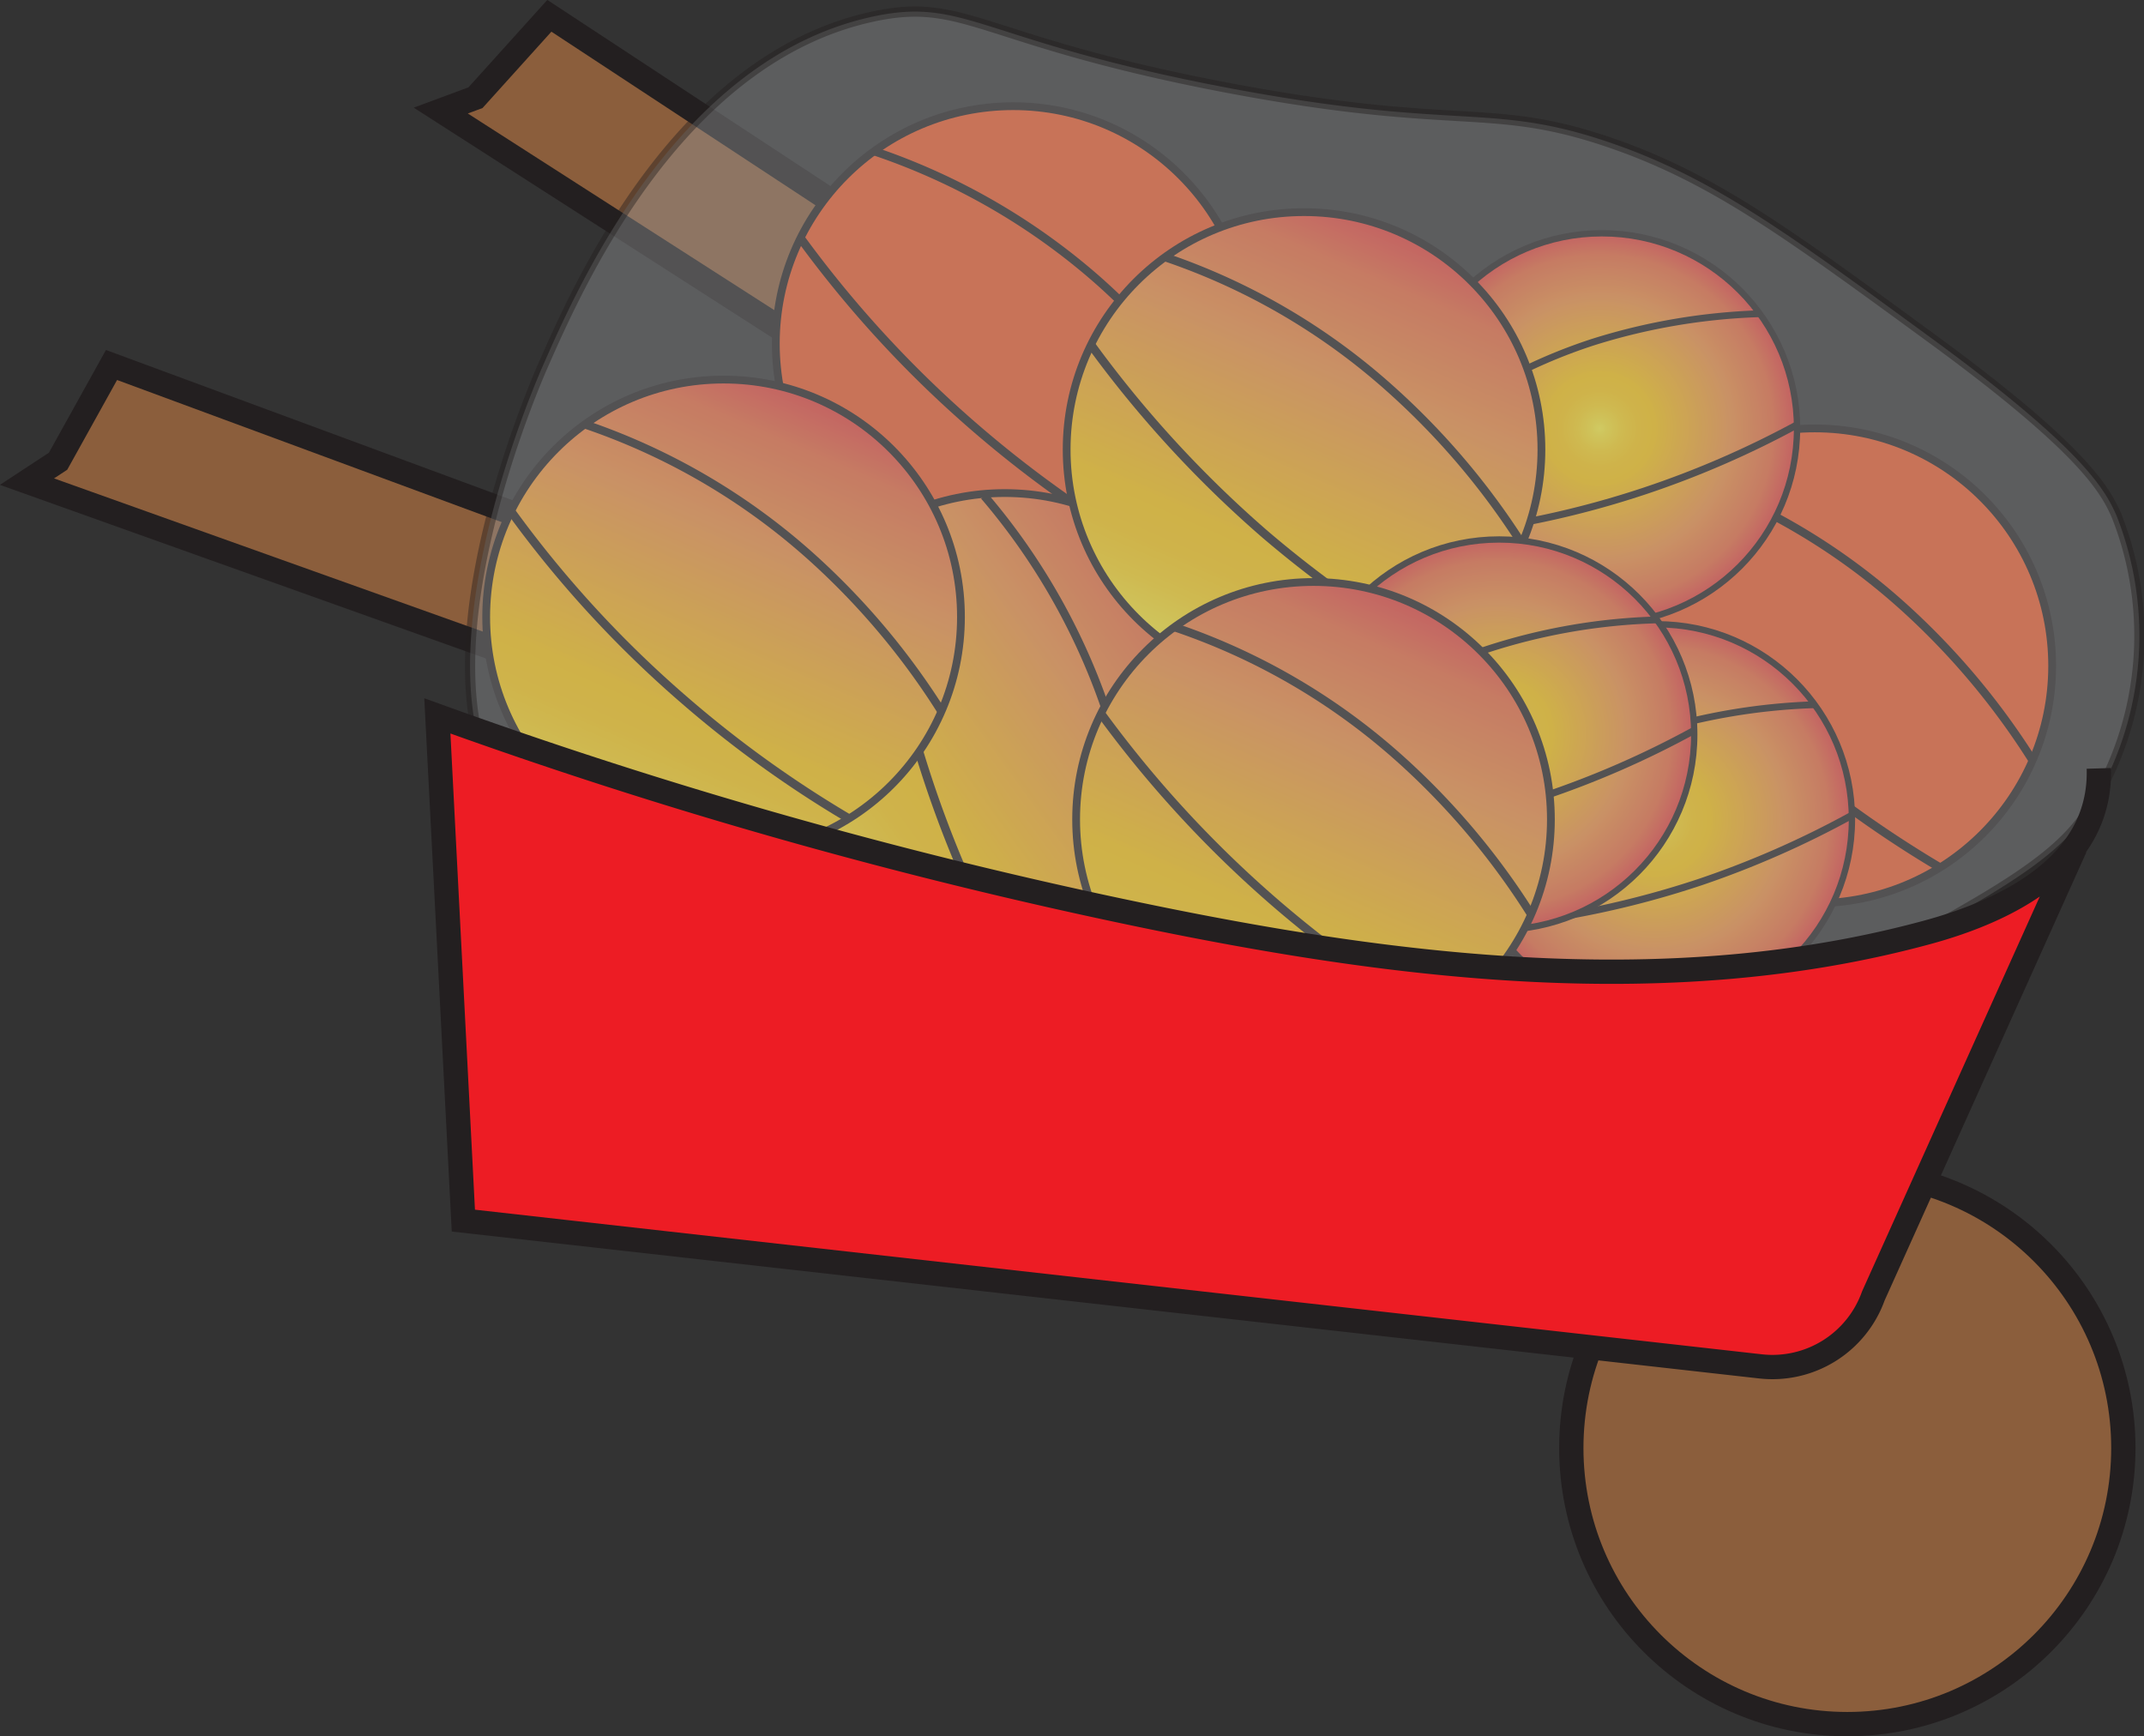 <svg xmlns="http://www.w3.org/2000/svg" xmlns:xlink="http://www.w3.org/1999/xlink" viewBox="0 0 88.24 71.45"><rect x="0" y="0" width="88.24" height="71.45" fill="#333333" stroke="none"/><defs><style>.cls-1{fill:#8b5e3c;}.cls-1,.cls-10,.cls-11,.cls-12,.cls-13,.cls-14,.cls-15,.cls-2,.cls-3,.cls-4,.cls-5,.cls-6,.cls-7,.cls-8,.cls-9{stroke:#231f20;stroke-miterlimit:10;}.cls-2{fill:#f15a29;}.cls-10,.cls-12,.cls-13,.cls-2,.cls-9{stroke-width:0.32px;}.cls-3,.cls-4,.cls-6,.cls-7{fill:none;}.cls-3{stroke-width:0.34px;}.cls-4{stroke-width:0.35px;}.cls-11,.cls-5,.cls-8{stroke-width:0.26px;}.cls-5{fill:url(#radial-gradient);}.cls-6{stroke-width:0.28px;}.cls-7{stroke-width:0.29px;}.cls-8{fill:url(#radial-gradient-2);}.cls-9{fill:url(#Orange_Yellow);}.cls-10{fill:url(#Orange_Yellow-2);}.cls-11{fill:url(#radial-gradient-3);}.cls-12{fill:url(#Orange_Yellow-3);}.cls-13{fill:url(#Orange_Yellow-4);}.cls-14{fill:#939598;stroke-width:0.42px;opacity:0.43;}.cls-15{fill:#ed1c24;}</style><radialGradient id="radial-gradient" cx="-950.62" cy="363.43" r="8.03" gradientTransform="translate(111.75 -983.06) rotate(-66.62)" gradientUnits="userSpaceOnUse"><stop offset="0" stop-color="#fff33b"/><stop offset="0.04" stop-color="#fee72e"/><stop offset="0.12" stop-color="#fed51b"/><stop offset="0.2" stop-color="#fdca10"/><stop offset="0.28" stop-color="#fdc70c"/><stop offset="0.67" stop-color="#f3903f"/><stop offset="0.89" stop-color="#ed683c"/><stop offset="1" stop-color="#e93e3a"/></radialGradient><radialGradient id="radial-gradient-2" cx="-936.75" cy="354.96" r="8.03" xlink:href="#radial-gradient"/><linearGradient id="Orange_Yellow" x1="-1026.88" y1="547.2" x2="-1007.35" y2="547.2" gradientTransform="translate(542.84 -1010.35) rotate(-35.99)" xlink:href="#radial-gradient"/><linearGradient id="Orange_Yellow-2" x1="-952.17" y1="344.06" x2="-932.64" y2="344.06" gradientTransform="translate(111.75 -983.06) rotate(-66.62)" xlink:href="#radial-gradient"/><radialGradient id="radial-gradient-3" cx="-949.98" cy="356.08" r="8.03" xlink:href="#radial-gradient"/><linearGradient id="Orange_Yellow-3" x1="-967.97" y1="324.86" x2="-948.44" y2="324.86" gradientTransform="translate(111.75 -983.06) rotate(-66.62)" xlink:href="#radial-gradient"/><linearGradient id="Orange_Yellow-4" x1="-965.99" y1="350.46" x2="-946.45" y2="350.46" gradientTransform="translate(111.75 -983.06) rotate(-66.62)" xlink:href="#radial-gradient"/></defs><title>Asset 12</title><g id="Layer_2" data-name="Layer 2"><g id="Layer_1-2" data-name="Layer 1"><polygon class="cls-1" points="1.11 19.82 23.06 27.66 26.89 23.26 4.59 15.02 2.39 18.98 1.11 19.82"/><polygon class="cls-1" points="18.14 4.55 37.75 17.13 42.48 13.71 22.61 0.65 19.57 4.02 18.14 4.55"/><circle class="cls-1" cx="76.03" cy="59.59" r="11.36"/><circle class="cls-2" cx="41.7" cy="14.14" r="9.77"/><path class="cls-3" d="M50.67,18a30.28,30.28,0,0,0-5.42-6.41A27,27,0,0,0,36,6.23"/><path class="cls-4" d="M46.85,22.44a46.88,46.88,0,0,1-6.74-4.86,46.5,46.5,0,0,1-7.17-7.79"/><circle class="cls-2" cx="74.69" cy="27.4" r="9.77"/><path class="cls-3" d="M83.65,31.28a30.23,30.23,0,0,0-5.42-6.41A26.64,26.64,0,0,0,69,19.5"/><path class="cls-4" d="M79.84,35.7a47,47,0,0,1-6.74-4.85,46.09,46.09,0,0,1-7.17-7.8"/><circle class="cls-5" cx="68.19" cy="33.72" r="8.03"/><path class="cls-6" d="M74.69,29a25.55,25.55,0,0,0-6.8,1.15,22.11,22.11,0,0,0-7.66,4.27"/><path class="cls-7" d="M76.22,33.55A38.75,38.75,0,0,1,70,36.29a38.19,38.19,0,0,1-8.51,1.8"/><circle class="cls-8" cx="65.93" cy="17.63" r="8.03"/><path class="cls-6" d="M72.42,12.91a25.55,25.55,0,0,0-6.8,1.15A22,22,0,0,0,58,18.33"/><path class="cls-7" d="M74,17.46A39,39,0,0,1,67.7,20.2,38.37,38.37,0,0,1,59.18,22"/><circle class="cls-9" cx="41.35" cy="30.06" r="9.77"/><path class="cls-3" d="M47.09,38a29.83,29.83,0,0,0-1.4-8.27,26.8,26.8,0,0,0-5.18-9.32"/><path class="cls-4" d="M41.55,39.82a46.82,46.82,0,0,1-5.52-18"/><circle class="cls-10" cx="53.67" cy="18.5" r="9.77"/><path class="cls-3" d="M62.64,22.38A30.53,30.53,0,0,0,57.22,16,26.73,26.73,0,0,0,48,10.6"/><path class="cls-4" d="M58.82,26.8A47.53,47.53,0,0,1,52.08,22a46.51,46.51,0,0,1-7.17-7.8"/><circle class="cls-11" cx="61.7" cy="30.23" r="8.03"/><path class="cls-6" d="M68.19,25.51a24.76,24.76,0,0,0-6.8,1.15,22.06,22.06,0,0,0-7.65,4.26"/><path class="cls-7" d="M69.72,30.06a38.16,38.16,0,0,1-6.25,2.73A37.9,37.9,0,0,1,55,34.6"/><circle class="cls-12" cx="29.78" cy="25.39" r="9.77"/><path class="cls-3" d="M38.74,29.26a30.17,30.17,0,0,0-5.41-6.4,26.87,26.87,0,0,0-9.21-5.38"/><path class="cls-4" d="M34.93,33.68a46.2,46.2,0,0,1-6.74-4.85A45.71,45.71,0,0,1,21,21"/><circle class="cls-13" cx="54.06" cy="33.72" r="9.77"/><path class="cls-3" d="M63,37.6a30.23,30.23,0,0,0-5.42-6.41,26.64,26.64,0,0,0-9.21-5.37"/><path class="cls-4" d="M59.21,42a47.49,47.49,0,0,1-6.73-4.85,46.58,46.58,0,0,1-7.18-7.8"/><path class="cls-14" d="M35.89.69C27.79,2.46,23.69,12,22.3,15.15c-.6,1.39-5.76,13.66-.86,18.51,1,1,1.09.32,8.09,2.89,4.77,1.74,6,2.51,10.12,3.76,2.43.72,2.08.48,5.5,1.44,7.51,2.12,7.37,2.79,9.25,2.6,4-.39,4.78-3.44,8.68-3.18,2.19.15,2.26,1.15,4.62,1.45,1.48.19,3.53.06,9-2.89,5.28-2.87,7.93-4.31,9.25-6.36a13.44,13.44,0,0,0,1.16-12.15c-.47-1.07-1.38-2.73-7.52-7.23-5.78-4.23-8.67-6.34-12.44-7.8C61.38,4,60.58,5.54,50.35,3.58,40.28,1.65,39.73-.15,35.89.69Z"/><path class="cls-15" d="M85.41,34.87,77.1,53.33h0a4.41,4.41,0,0,1-4.63,2.9l-53.4-6L18,29.46a211.24,211.24,0,0,0,28.89,8.18c10.68,2.22,21.89,3.59,32.42.73,3.39-.92,7.19-2.84,7.07-6.75"/></g></g></svg>